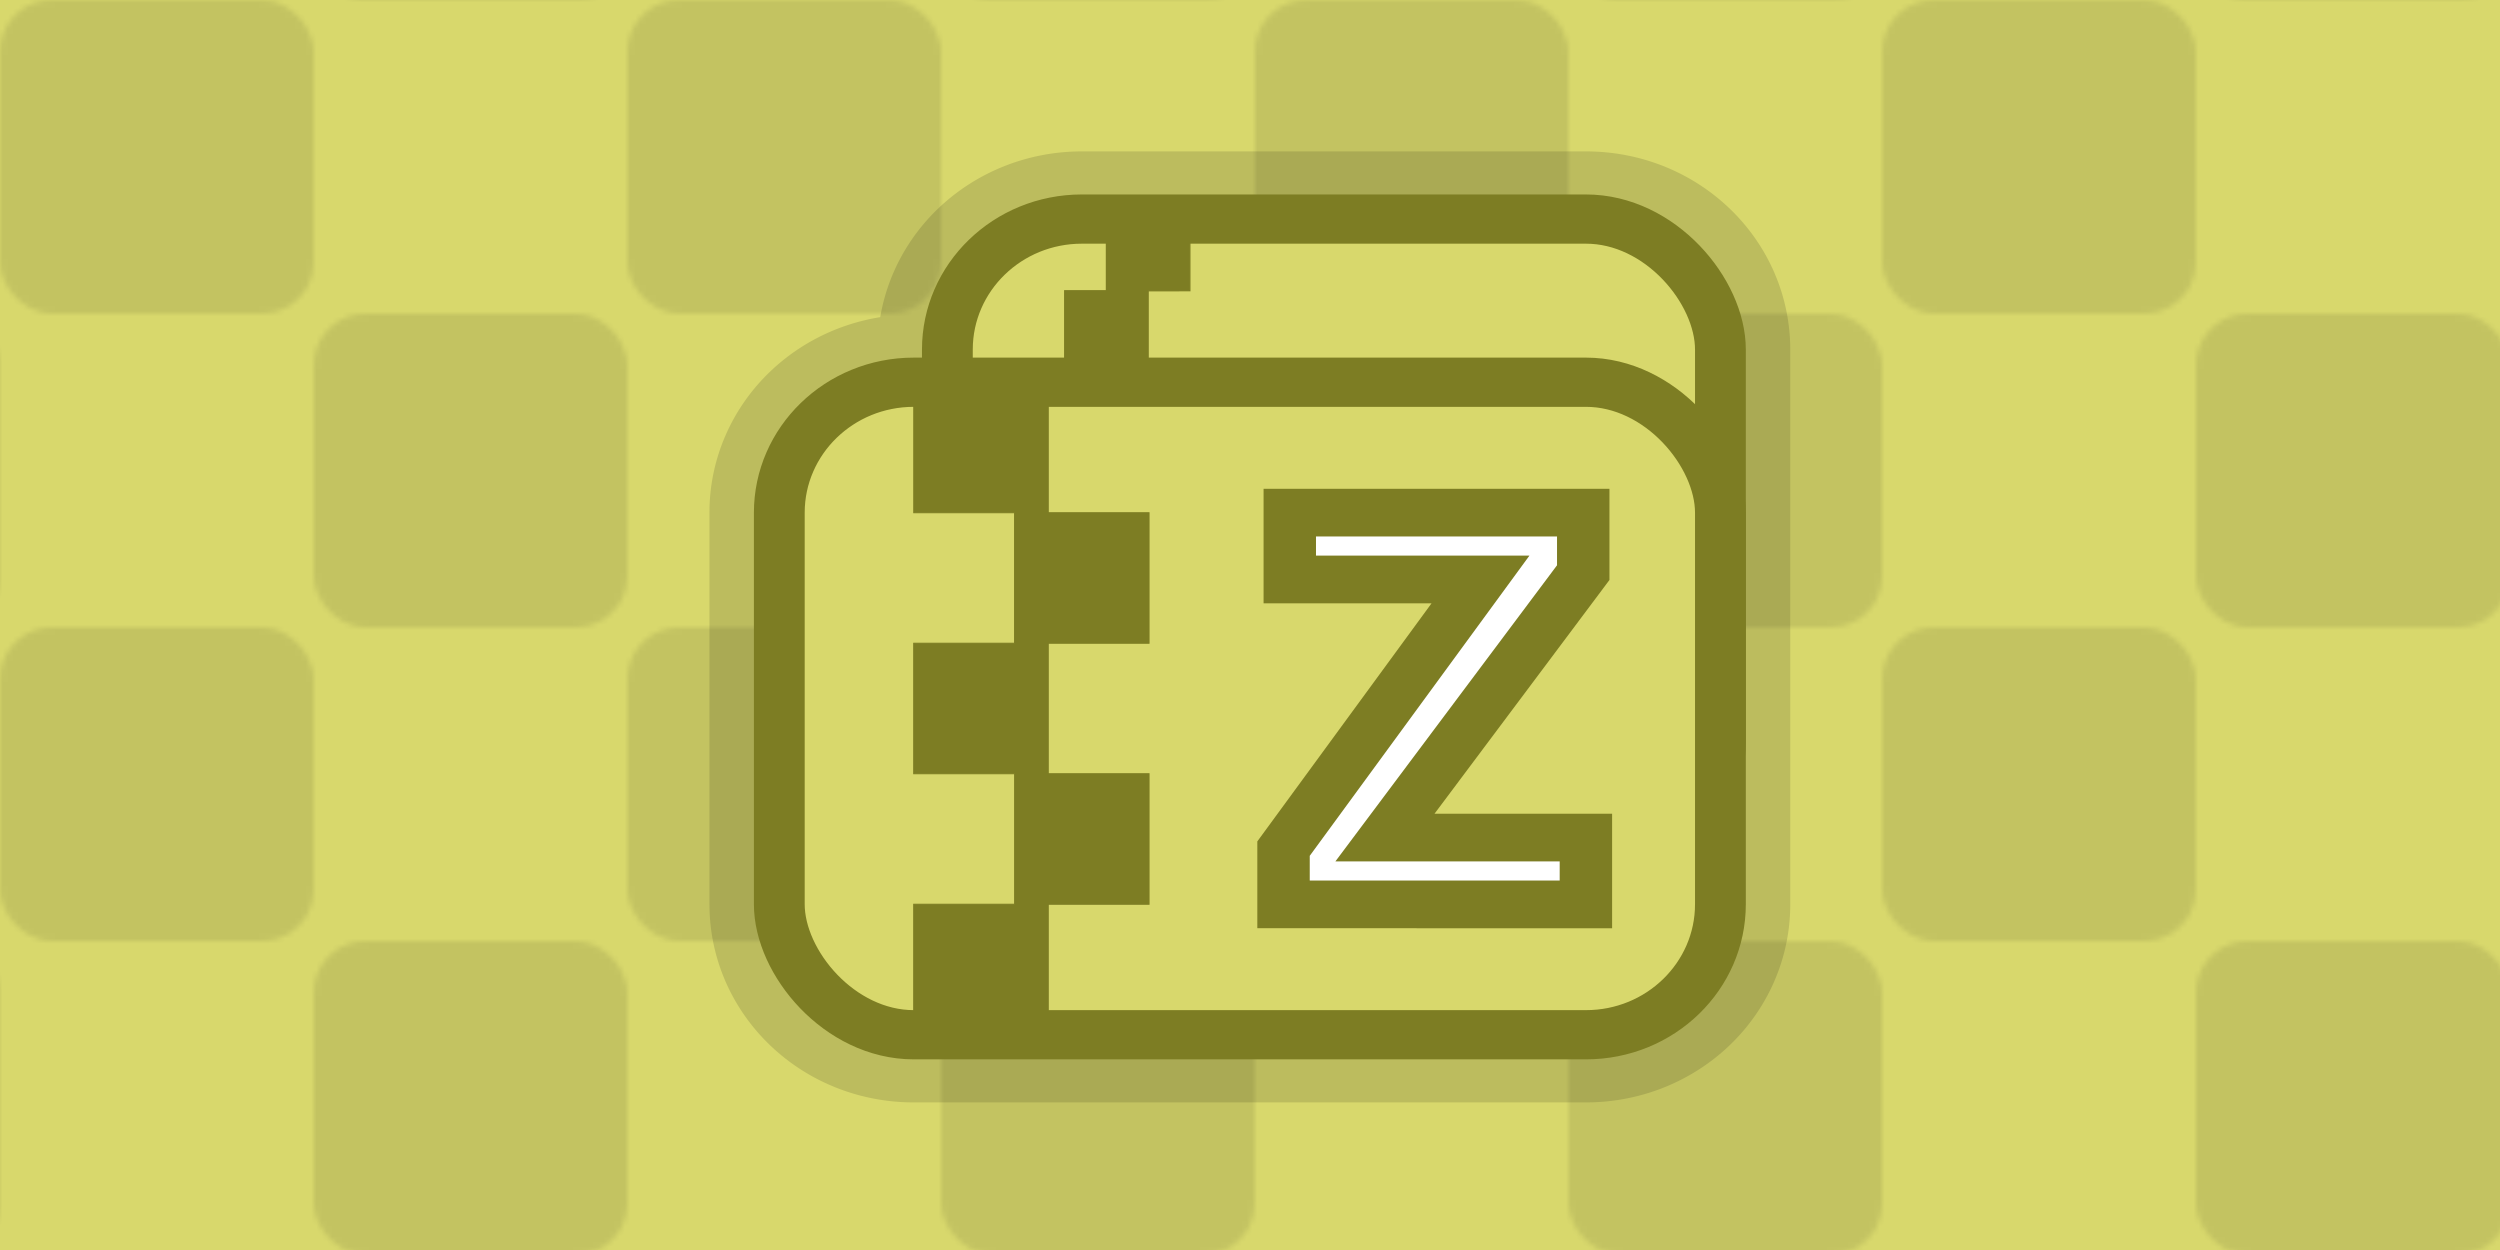 <svg xmlns="http://www.w3.org/2000/svg" xmlns:xlink="http://www.w3.org/1999/xlink" viewBox="0 0 158.75 79.38"><defs><pattern xlink:href="#a" id="b" patternTransform="scale(.332)"/><pattern id="a" width="120" height="120" patternTransform="translate(-120 -120)" patternUnits="userSpaceOnUse"><path fill="none" d="M0 0h120v120H0z"/><rect width="60" height="60" stroke-linejoin="round" stroke-miterlimit="10" stroke-width="13.77" paint-order="stroke markers fill" rx="9.83" ry="9.83"/><rect width="60" height="60" x="60" y="60" stroke-linejoin="round" stroke-miterlimit="10" stroke-width="13.77" paint-order="stroke markers fill" rx="9.83" ry="9.83"/></pattern></defs><rect width="158.75" height="79.38" fill="#d8d86c" paint-order="stroke markers fill" rx="0" ry="0"/><rect width="158.75" height="79.38" fill="url(#b)" opacity=".1" paint-order="stroke markers fill" rx="0" ry="0"/><g stroke-width="1.01" transform="matrix(.356 0 0 .345 123.85 85.93)"><path fill="none" stroke="#000" stroke-opacity=".13" stroke-width="24.91" d="M-154.93-208.75a23.95 23.95 0 0 0-23.98 24.02v6h-6a23.95 23.95 0 0 0-23.98 24.03v72.06c0 13.3 10.7 24.02 23.98 24.02H-65a23.95 23.95 0 0 0 23.98-24.02v-102.09c0-13.3-10.7-24.02-23.98-24.02z" paint-order="stroke markers fill" style="font-variation-settings:normal"/><rect width="137.89" height="120.1" x="-178.91" y="-208.75" fill="#d8d86c" stroke="#7d7d23" stroke-width="9.06" paint-order="stroke markers fill" rx="23.98" ry="24.02" style="font-variation-settings:normal"/><rect width="167.87" height="120.1" x="-208.89" y="-178.72" fill="#d8d86c" stroke="#7d7d23" stroke-width="9.06" paint-order="stroke markers fill" rx="23.98" ry="24.02" style="font-variation-settings:normal"/><path fill="#7d7d23" stroke="#7d7d23" stroke-width=".19" d="M-184.9-154.7v-24.02h23.98v24.02zm17.98 24.02v-24.02h23.98v24.02zm-17.99 24.02v-24.02h23.99v24.02zm18 24.02v-24.02h23.97v24.02zm-18 24.02v-24.02h23.99v24.02z" style="mix-blend-mode:normal"/><path fill="#7d7d23" stroke="#7d7d23" stroke-width=".23" d="M-157.98-180.65v-14.9h14.88v14.9zm7.44-14.9v-14.92h14.88v14.91z" style="mix-blend-mode:normal"/><path fill="#fff" stroke="#7d7d23" stroke-width="9.06" d="M-115.26-85.26v-10.59l34.04-51.12h-32.96v-12.7h50.72v11.4l-34.27 50.32H-63v12.7z" aria-label="Z" font-family="Consolas" font-size="116.58" font-weight="700" paint-order="stroke markers fill" style="-inkscape-font-specification:&quot;Consolas, Bold&quot;" transform="scale(1.032 .969)"/></g></svg>